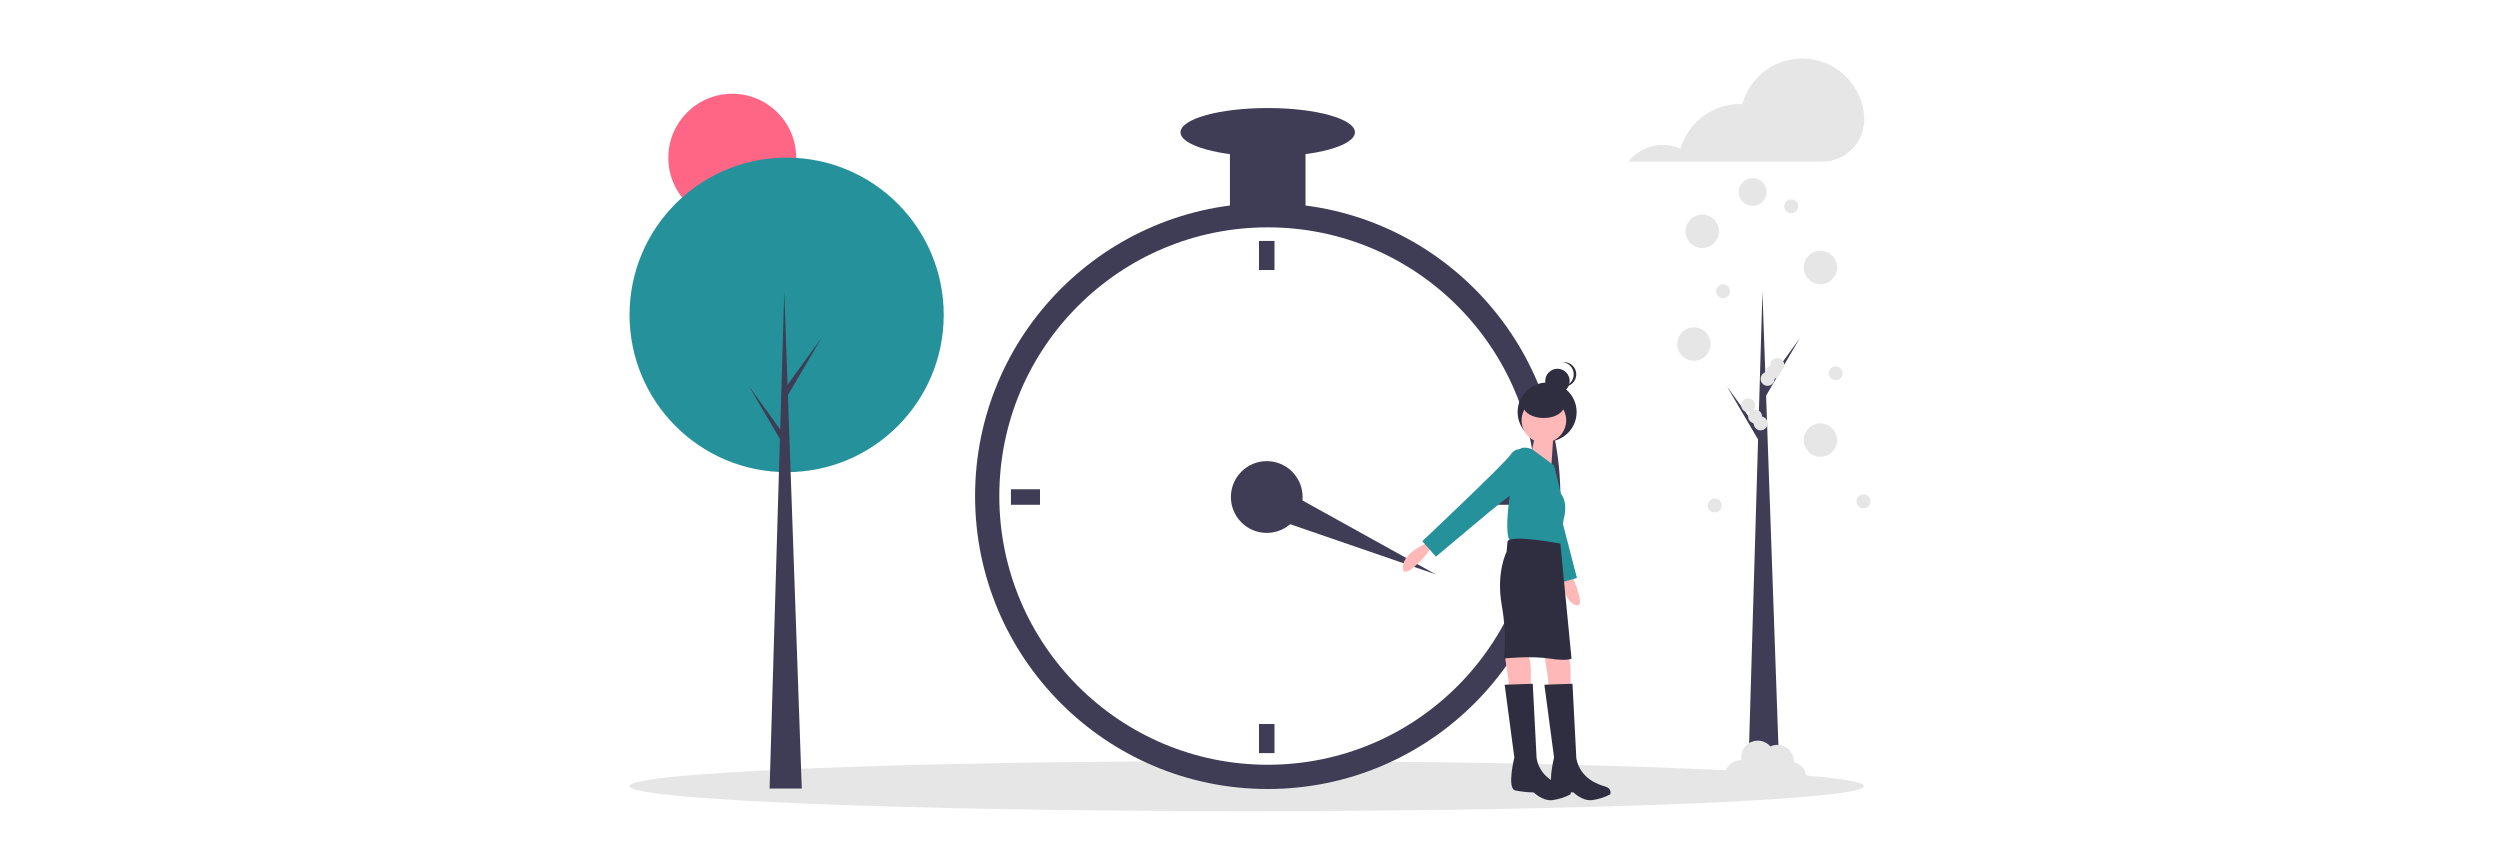 <svg width="1239" height="430" viewBox="0 0 1239 430" fill="none" xmlns="http://www.w3.org/2000/svg">
<rect width="1239" height="430" fill="white"/>
<g clip-path="url(#clip0_38_4)">
<path d="M362.914 109.924C380.417 109.924 394.607 95.719 394.607 78.197C394.607 60.675 380.417 46.47 362.914 46.47C345.41 46.47 331.22 60.675 331.22 78.197C331.22 95.719 345.41 109.924 362.914 109.924Z" fill="#FF6584"/>
<path d="M617.913 402C786.864 402 923.825 396.442 923.825 389.585C923.825 382.728 786.864 377.17 617.913 377.17C448.962 377.17 312 382.728 312 389.585C312 396.442 448.962 402 617.913 402Z" fill="#E6E6E6"/>
<path d="M389.856 233.997C432.854 233.997 467.711 199.103 467.711 156.059C467.711 113.015 432.854 78.121 389.856 78.121C346.857 78.121 312 113.015 312 156.059C312 199.103 346.857 233.997 389.856 233.997Z" fill="#25929B"/>
<path d="M397.36 390.812H381.413L388.683 144.321L397.36 390.812Z" fill="#3F3D56"/>
<path d="M390.09 191.037L407.209 167.327L389.856 196.906L387.979 193.619L390.09 191.037Z" fill="#3F3D56"/>
<path d="M388.214 214.982L371.095 191.272L388.449 220.851L390.325 217.564L388.214 214.982Z" fill="#3F3D56"/>
<path d="M882.141 391.071H866.195L873.464 144.581L882.141 391.071Z" fill="#3F3D56"/>
<path d="M874.871 191.296L891.991 167.587L874.637 197.165L872.761 193.879L874.871 191.296Z" fill="#3F3D56"/>
<path d="M872.995 215.241L855.877 191.532L873.23 221.11L875.106 217.824L872.995 215.241Z" fill="#3F3D56"/>
<path d="M628.284 391.03C708.384 391.03 773.318 326.027 773.318 245.842C773.318 165.657 708.384 100.654 628.284 100.654C548.183 100.654 483.249 165.657 483.249 245.842C483.249 326.027 548.183 391.03 628.284 391.03Z" fill="#3F3D56"/>
<path d="M628.284 379.011C701.753 379.011 761.312 319.389 761.312 245.842C761.312 172.295 701.753 112.673 628.284 112.673C554.814 112.673 495.255 172.295 495.255 245.842C495.255 319.389 554.814 379.011 628.284 379.011Z" fill="white"/>
<path d="M627.803 264.111C637.617 264.111 645.573 256.147 645.573 246.323C645.573 236.499 637.617 228.535 627.803 228.535C617.99 228.535 610.034 236.499 610.034 246.323C610.034 256.147 617.99 264.111 627.803 264.111Z" fill="#3F3D56"/>
<path d="M631.645 119.404H623.961V133.826H631.645V119.404Z" fill="#3F3D56"/>
<path d="M631.645 358.819H623.961V373.242H631.645V358.819Z" fill="#3F3D56"/>
<path d="M515.426 250.169V242.477H501.018V250.169H515.426Z" fill="#3F3D56"/>
<path d="M754.588 250.169V242.477H740.181V250.169H754.588Z" fill="#3F3D56"/>
<path d="M622.681 254.045L629.248 239.014L711.53 284.633L622.681 254.045Z" fill="#3F3D56"/>
<path d="M647.013 65.559H609.554V108.827H647.013V65.559Z" fill="#3F3D56"/>
<path d="M628.284 77.578C652.155 77.578 671.506 72.197 671.506 65.559C671.506 58.922 652.155 53.541 628.284 53.541C604.413 53.541 585.062 58.922 585.062 65.559C585.062 72.197 604.413 77.578 628.284 77.578Z" fill="#3F3D56"/>
<path d="M709.205 271.563L706.804 274.928C706.804 274.928 695.758 287.908 695.278 281.658C694.798 275.409 703.442 271.082 703.442 271.082L708.245 268.197L709.205 271.563Z" fill="#FFB8B8"/>
<path d="M777.566 282.916L779.577 286.529C779.577 286.529 786.569 302.078 780.721 299.838C774.873 297.598 774.666 287.925 774.666 287.925L774.117 282.345L777.566 282.916Z" fill="#FFB8B8"/>
<path d="M766.755 218.856C774.831 218.856 781.378 212.302 781.378 204.217C781.378 196.133 774.831 189.579 766.755 189.579C758.679 189.579 752.132 196.133 752.132 204.217C752.132 212.302 758.679 218.856 766.755 218.856Z" fill="#2F2E41"/>
<path d="M765.394 324.446L767.315 336.945V340.791H778.361V335.984C778.361 335.984 778.841 327.33 776.92 324.926C774.999 322.523 765.394 324.446 765.394 324.446Z" fill="#FFB8B8"/>
<path d="M745.704 324.446L747.625 336.945V340.791H758.671V335.984C758.671 335.984 759.151 327.33 757.23 324.926C755.309 322.523 745.704 324.446 745.704 324.446Z" fill="#FFB8B8"/>
<path d="M753.137 224.041C753.137 224.041 748.888 226.283 751.79 231.382C754.692 236.481 771.717 289.233 771.717 289.233L781.54 286.442L772.877 253.08L767.917 232.111L753.137 224.041Z" fill="#25929B"/>
<path d="M765.154 219.401C771.254 219.401 776.2 214.45 776.2 208.343C776.2 202.237 771.254 197.286 765.154 197.286C759.054 197.286 754.108 202.237 754.108 208.343C754.108 214.45 759.054 219.401 765.154 219.401Z" fill="#FFB8B8"/>
<path d="M770.196 210.026L768.756 232.621L758.671 225.41C758.671 225.41 762.032 211.949 761.072 210.987L770.196 210.026Z" fill="#FFB8B8"/>
<path d="M770.196 230.698L759.332 222.645C759.332 222.645 754.348 220.603 752.908 223.006C751.467 225.41 744.263 260.986 748.105 267.717C748.105 267.717 768.756 272.043 773.078 269.64L774.999 257.14C774.999 257.14 777.4 249.448 773.558 244.64L770.196 230.698Z" fill="#25929B"/>
<path d="M755.789 223.487C755.789 223.487 751.947 220.603 748.585 225.41C745.224 230.218 704.883 268.197 704.883 268.197L711.606 275.889L738.02 253.775L754.829 240.313L755.789 223.487Z" fill="#25929B"/>
<path d="M773.318 269.399C773.318 269.399 749.546 264.832 747.145 268.197L746.664 273.486C746.664 273.486 741.382 283.581 744.263 299.927C747.145 316.273 745.224 326.369 745.224 326.369C745.224 326.369 758.19 324.926 767.795 326.369C777.4 327.811 778.841 326.369 778.841 326.369L773.318 269.399Z" fill="#2F2E41"/>
<path d="M779.321 338.868L765.394 339.349L770.196 375.405C770.196 375.405 766.354 390.79 770.677 391.751C773.681 392.358 776.736 392.68 779.801 392.713C779.801 392.713 784.124 397.039 788.926 396.559C792.115 396.151 795.206 395.174 798.051 393.674C798.051 393.674 799.011 390.79 795.649 389.828C792.288 388.867 783.163 385.982 781.242 375.886L779.321 338.868Z" fill="#2F2E41"/>
<path d="M759.631 338.868L745.704 339.349L750.506 375.405C750.506 375.405 746.664 390.79 750.987 391.751C753.991 392.358 757.046 392.68 760.111 392.713C760.111 392.713 764.433 397.039 769.236 396.559C772.425 396.151 775.516 395.174 778.361 393.674C778.361 393.674 779.321 390.79 775.959 389.828C772.598 388.867 763.473 385.982 761.552 375.886L759.631 338.868Z" fill="#2F2E41"/>
<path d="M771.87 194.867C775.212 194.867 777.921 192.155 777.921 188.81C777.921 185.465 775.212 182.753 771.87 182.753C768.528 182.753 765.819 185.465 765.819 188.81C765.819 192.155 768.528 194.867 771.87 194.867Z" fill="#2F2E41"/>
<path d="M779.938 185.529C779.938 184.032 779.384 182.588 778.383 181.475C777.382 180.363 776.005 179.661 774.518 179.504C774.727 179.483 774.937 179.472 775.148 179.472C776.753 179.472 778.292 180.11 779.427 181.246C780.561 182.382 781.199 183.923 781.199 185.529C781.199 187.136 780.561 188.676 779.427 189.812C778.292 190.948 776.753 191.586 775.148 191.586C774.937 191.586 774.727 191.575 774.518 191.554C776.005 191.398 777.382 190.696 778.383 189.583C779.384 188.471 779.938 187.026 779.938 185.529Z" fill="#2F2E41"/>
<path d="M765.054 207.171C770.624 207.171 775.139 204.459 775.139 201.114C775.139 197.768 770.624 195.056 765.054 195.056C759.484 195.056 754.969 197.768 754.969 201.114C754.969 204.459 759.484 207.171 765.054 207.171Z" fill="#2F2E41"/>
<path d="M923.904 58.072C923.492 50.781 920.506 43.874 915.48 38.581C910.454 33.288 903.713 29.955 896.46 29.174C889.206 28.394 881.912 30.218 875.877 34.321C869.842 38.424 865.459 44.539 863.509 51.576C863.136 51.562 862.764 51.547 862.388 51.547C855.737 51.548 849.266 53.705 843.942 57.695C838.618 61.684 834.728 67.292 832.853 73.68C828.446 71.741 823.522 71.321 818.851 72.484C814.18 73.647 810.026 76.328 807.04 80.107H903.059C905.86 80.115 908.634 79.557 911.215 78.467C913.795 77.376 916.13 75.775 918.078 73.761C920.026 71.746 921.548 69.358 922.553 66.74C923.558 64.123 924.024 61.329 923.925 58.527C923.919 58.376 923.912 58.224 923.904 58.072Z" fill="#E6E6E6"/>
<path d="M843.632 122.924C848.199 122.924 851.9 119.219 851.9 114.648C851.9 110.077 848.199 106.371 843.632 106.371C839.066 106.371 835.365 110.077 835.365 114.648C835.365 119.219 839.066 122.924 843.632 122.924Z" fill="#E6E6E6"/>
<path d="M868.597 102.025C872.399 102.025 875.481 98.94 875.481 95.134C875.481 91.328 872.399 88.242 868.597 88.242C864.795 88.242 861.712 91.328 861.712 95.134C861.712 98.94 864.795 102.025 868.597 102.025Z" fill="#E6E6E6"/>
<path d="M902.196 140.857C906.763 140.857 910.464 137.151 910.464 132.58C910.464 128.009 906.763 124.304 902.196 124.304C897.63 124.304 893.929 128.009 893.929 132.58C893.929 137.151 897.63 140.857 902.196 140.857Z" fill="#E6E6E6"/>
<path d="M839.499 178.791C844.065 178.791 847.766 175.086 847.766 170.515C847.766 165.944 844.065 162.238 839.499 162.238C834.932 162.238 831.231 165.944 831.231 170.515C831.231 175.086 834.932 178.791 839.499 178.791Z" fill="#E6E6E6"/>
<path d="M902.196 226.382C906.763 226.382 910.464 222.676 910.464 218.105C910.464 213.534 906.763 209.828 902.196 209.828C897.63 209.828 893.929 213.534 893.929 218.105C893.929 222.676 897.63 226.382 902.196 226.382Z" fill="#E6E6E6"/>
<path d="M889.092 377.697C889.095 377.608 889.106 377.52 889.106 377.429C889.108 376.043 888.761 374.678 888.098 373.46C887.434 372.243 886.476 371.212 885.31 370.463C884.144 369.713 882.809 369.27 881.427 369.173C880.045 369.076 878.661 369.329 877.402 369.908C876.221 368.544 874.625 367.604 872.859 367.234C871.093 366.864 869.255 367.084 867.626 367.86C865.998 368.636 864.668 369.926 863.841 371.531C863.014 373.136 862.736 374.968 863.049 376.746C863.007 376.745 862.966 376.74 862.924 376.74C861.608 376.738 860.31 377.05 859.139 377.651C857.968 378.253 856.957 379.125 856.19 380.196C855.424 381.267 854.924 382.506 854.732 383.809C854.54 385.113 854.661 386.443 855.087 387.69C855.512 388.937 856.228 390.065 857.177 390.979C858.125 391.892 859.277 392.566 860.538 392.945C861.799 393.323 863.132 393.394 864.426 393.153C865.72 392.912 866.937 392.364 867.977 391.557C868.634 392.837 869.612 393.923 870.816 394.709C872.02 395.495 873.407 395.953 874.842 396.037C876.277 396.122 877.709 395.831 878.996 395.192C880.284 394.554 881.383 393.59 882.186 392.397C883.169 393.113 884.299 393.603 885.494 393.832C886.689 394.061 887.92 394.022 889.098 393.72C890.277 393.417 891.374 392.858 892.311 392.081C893.249 391.305 894.003 390.331 894.521 389.229C895.039 388.127 895.307 386.924 895.307 385.706C895.306 384.488 895.037 383.286 894.518 382.184C894 381.082 893.244 380.109 892.306 379.333C891.368 378.558 890.271 377.999 889.092 377.697Z" fill="#E6E6E6"/>
<path d="M909.775 188.447C911.678 188.447 913.22 186.903 913.22 184.999C913.22 183.094 911.678 181.55 909.775 181.55C907.873 181.55 906.33 183.094 906.33 184.999C906.33 186.903 907.873 188.447 909.775 188.447Z" fill="#E6E6E6"/>
<path d="M887.728 105.681C889.63 105.681 891.173 104.137 891.173 102.233C891.173 100.328 889.63 98.784 887.728 98.784C885.825 98.784 884.283 100.328 884.283 102.233C884.283 104.137 885.825 105.681 887.728 105.681Z" fill="#E6E6E6"/>
<path d="M876.015 191.206C877.917 191.206 879.46 189.662 879.46 187.757C879.46 185.853 877.917 184.309 876.015 184.309C874.112 184.309 872.57 185.853 872.57 187.757C872.57 189.662 874.112 191.206 876.015 191.206Z" fill="#E6E6E6"/>
<path d="M878.771 187.758C880.673 187.758 882.216 186.214 882.216 184.309C882.216 182.404 880.673 180.86 878.771 180.86C876.868 180.86 875.326 182.404 875.326 184.309C875.326 186.214 876.868 187.758 878.771 187.758Z" fill="#E6E6E6"/>
<path d="M880.838 184.309C882.74 184.309 884.283 182.765 884.283 180.86C884.283 178.956 882.74 177.412 880.838 177.412C878.935 177.412 877.393 178.956 877.393 180.86C877.393 182.765 878.935 184.309 880.838 184.309Z" fill="#E6E6E6"/>
<path d="M872.57 213.277C874.473 213.277 876.015 211.733 876.015 209.828C876.015 207.924 874.473 206.38 872.57 206.38C870.667 206.38 869.125 207.924 869.125 209.828C869.125 211.733 870.667 213.277 872.57 213.277Z" fill="#E6E6E6"/>
<path d="M923.555 251.901C925.458 251.901 927 250.357 927 248.453C927 246.548 925.458 245.004 923.555 245.004C921.652 245.004 920.11 246.548 920.11 248.453C920.11 250.357 921.652 251.901 923.555 251.901Z" fill="#E6E6E6"/>
<path d="M849.833 253.97C851.736 253.97 853.278 252.426 853.278 250.522C853.278 248.617 851.736 247.073 849.833 247.073C847.931 247.073 846.388 248.617 846.388 250.522C846.388 252.426 847.931 253.97 849.833 253.97Z" fill="#E6E6E6"/>
<path d="M853.967 147.754C855.87 147.754 857.412 146.21 857.412 144.306C857.412 142.401 855.87 140.857 853.967 140.857C852.065 140.857 850.522 142.401 850.522 144.306C850.522 146.21 852.065 147.754 853.967 147.754Z" fill="#E6E6E6"/>
<path d="M869.814 209.829C871.717 209.829 873.259 208.285 873.259 206.38C873.259 204.475 871.717 202.931 869.814 202.931C867.911 202.931 866.369 204.475 866.369 206.38C866.369 208.285 867.911 209.829 869.814 209.829Z" fill="#E6E6E6"/>
<path d="M866.369 204.311C868.272 204.311 869.814 202.767 869.814 200.862C869.814 198.958 868.272 197.414 866.369 197.414C864.466 197.414 862.924 198.958 862.924 200.862C862.924 202.767 864.466 204.311 866.369 204.311Z" fill="#E6E6E6"/>
</g>
<defs>
<clipPath id="clip0_38_4">
<rect width="615" height="373" fill="white" transform="translate(312 29)"/>
</clipPath>
</defs>
</svg>
